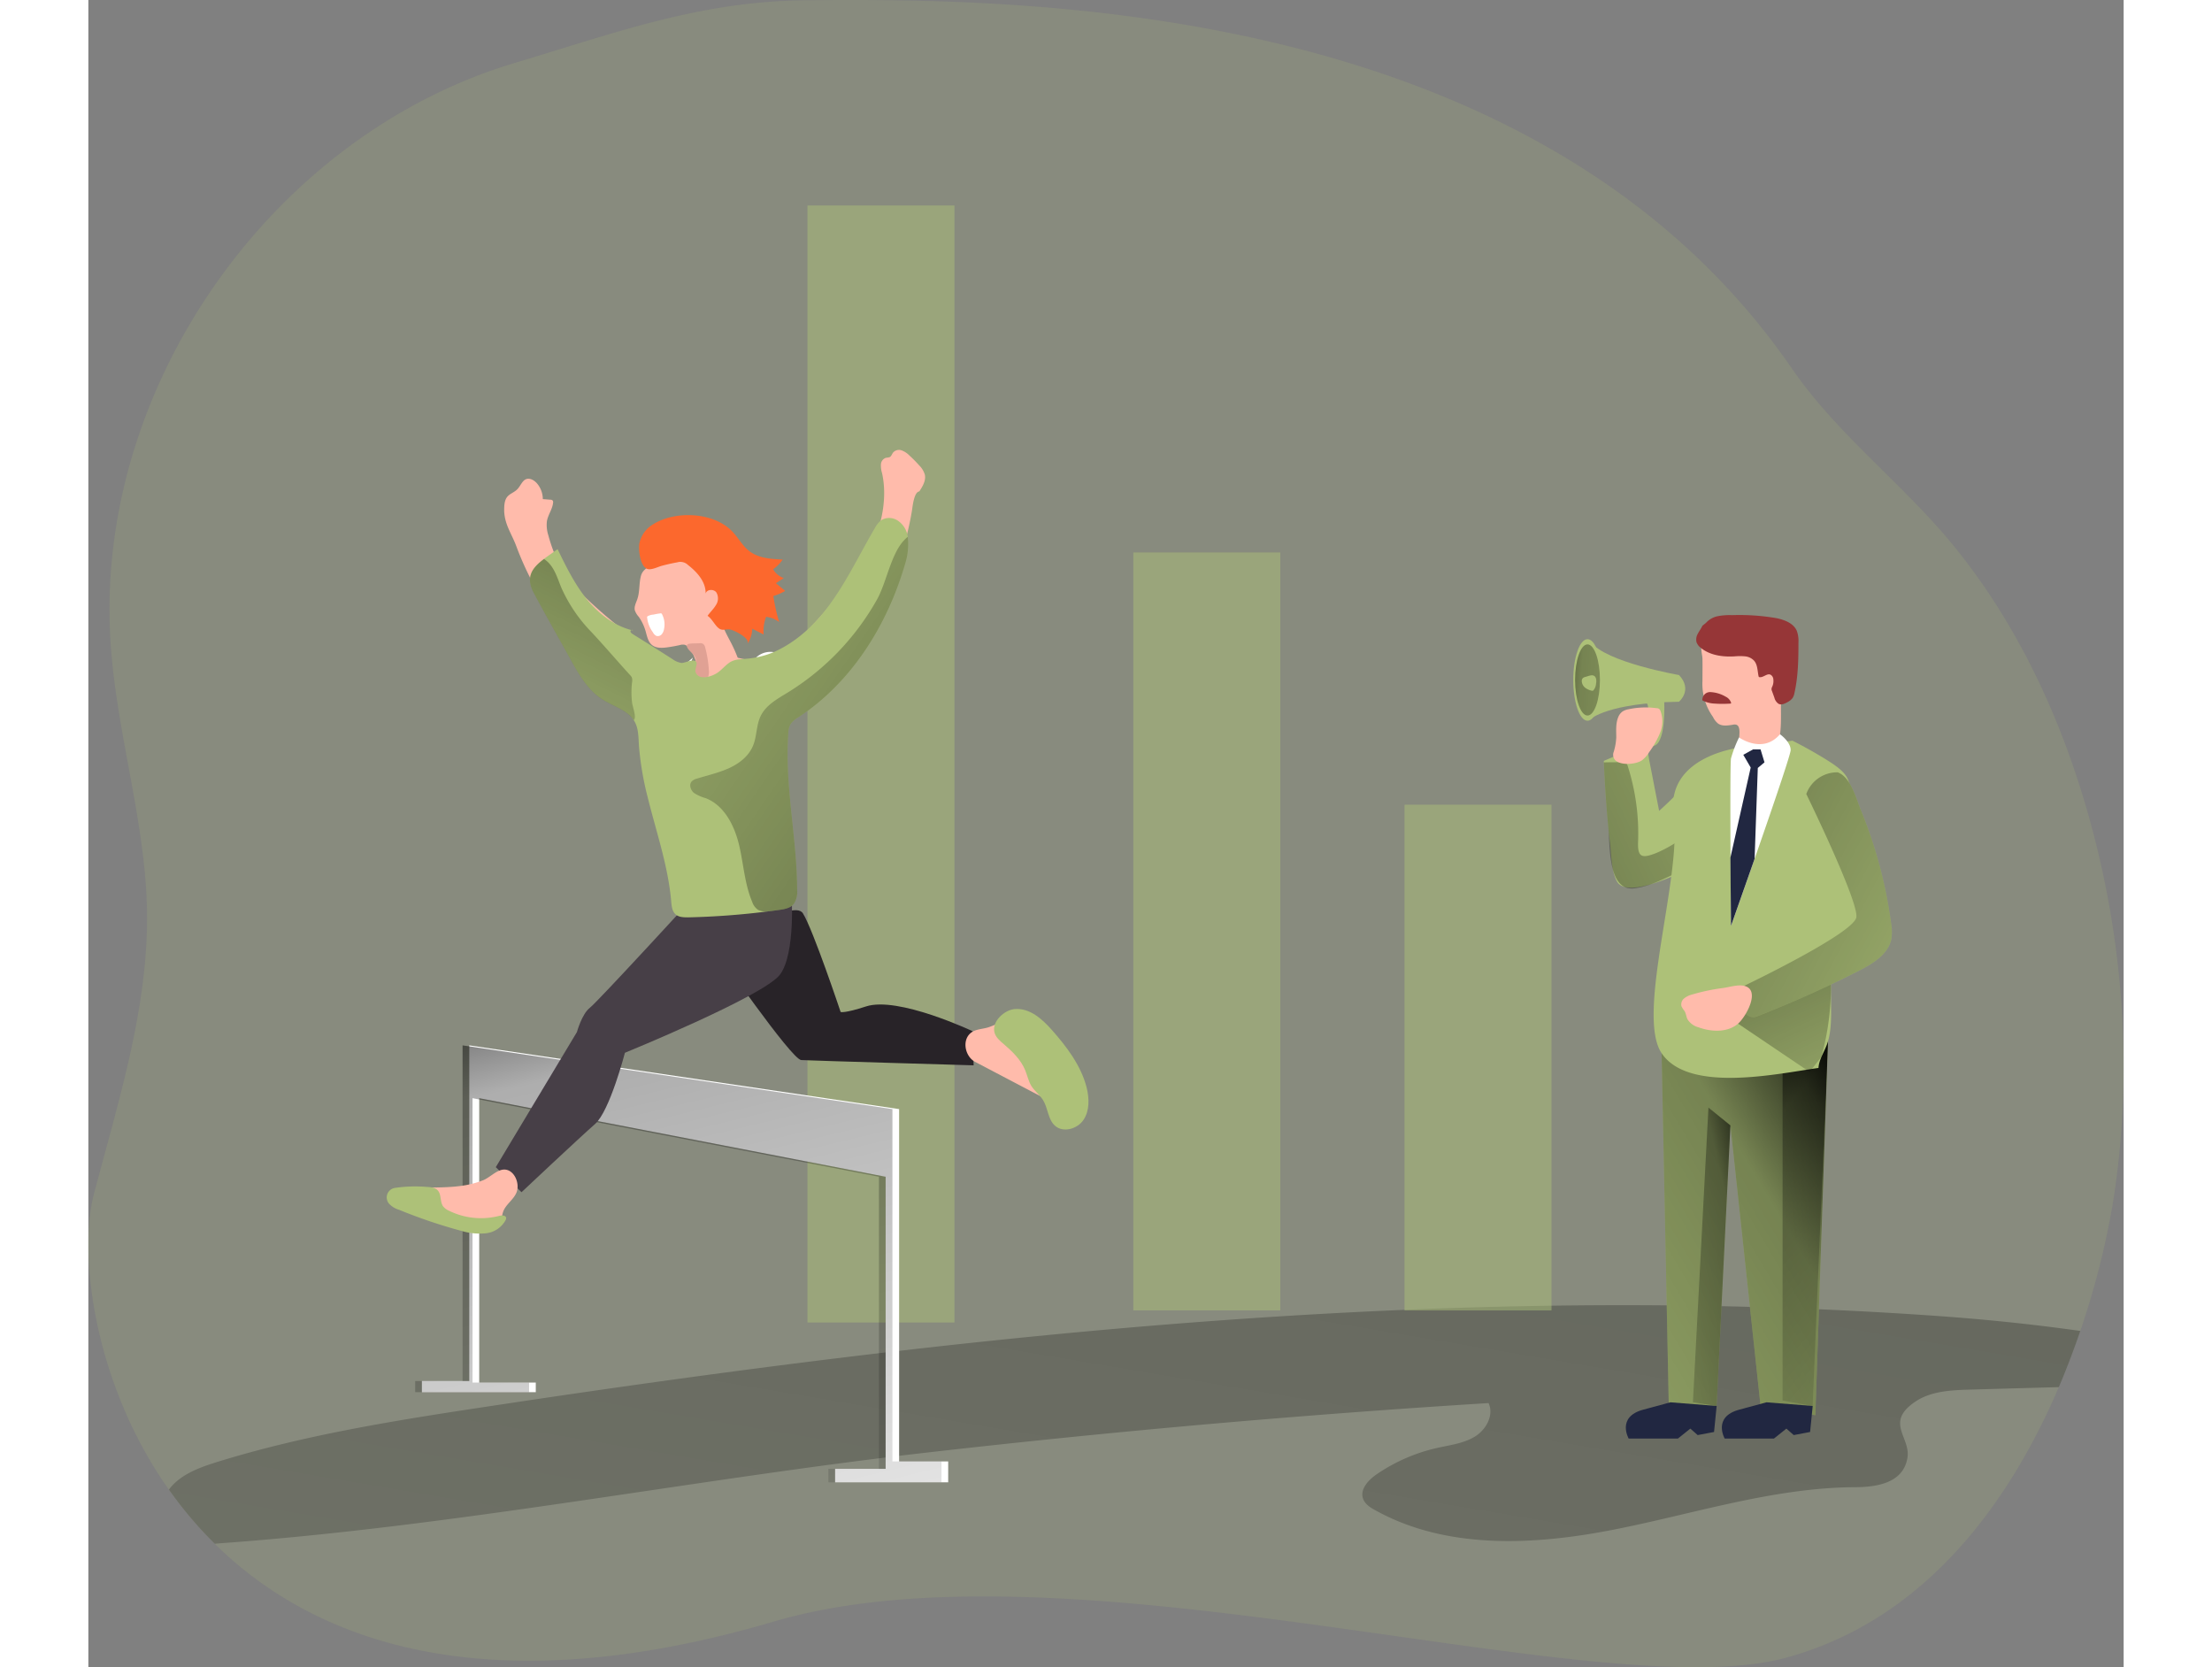 <svg id="Layer_1" data-name="Layer 1" xmlns="http://www.w3.org/2000/svg" xmlns:xlink="http://www.w3.org/1999/xlink" viewBox="0 0 656.91 538.1" width="406" height="306" class="illustration styles_illustrationTablet__1DWOa"><rect x="0" y="0" width="656.91" height="538.1" fill="#808080" stroke="none"/><defs><linearGradient id="linear-gradient" x1="452.63" y1="-131.1" x2="230.38" y2="1184.78" gradientUnits="userSpaceOnUse"><stop offset="0.01"></stop><stop offset="0.08" stop-opacity="0.69"></stop><stop offset="0.21" stop-opacity="0.32"></stop><stop offset="1" stop-opacity="0"></stop></linearGradient><linearGradient id="linear-gradient-2" x1="152.94" y1="280.92" x2="224.7" y2="578.85" xlink:href="#linear-gradient"></linearGradient><linearGradient id="linear-gradient-3" x1="425.89" y1="377.16" x2="616.28" y2="490.36" gradientTransform="matrix(-1, 0, 0, 1, 1011.07, -10.13)" xlink:href="#linear-gradient"></linearGradient><linearGradient id="linear-gradient-4" x1="499.99" y1="367.28" x2="398.27" y2="454.47" gradientTransform="matrix(-1, 0, 0, 1, 1011.07, -10.13)" xlink:href="#linear-gradient"></linearGradient><linearGradient id="linear-gradient-5" x1="1507.27" y1="713.39" x2="1457.85" y2="560.64" gradientTransform="matrix(-0.69, -0.73, -0.73, 0.69, 2023.23, 901.07)" xlink:href="#linear-gradient"></linearGradient><linearGradient id="linear-gradient-6" x1="473.11" y1="311.04" x2="435.44" y2="391.39" gradientTransform="matrix(-1, 0, 0, 1, 1028.52, 0)" xlink:href="#linear-gradient"></linearGradient><linearGradient id="linear-gradient-7" x1="463.93" y1="410.61" x2="534.08" y2="426.38" gradientTransform="matrix(-1, 0, 0, 1, 1011.07, -10.13)" xlink:href="#linear-gradient"></linearGradient><linearGradient id="linear-gradient-8" x1="513.75" y1="270.45" x2="375.31" y2="344.31" gradientTransform="matrix(-1, 0, 0, 1, 1028.52, 0)" xlink:href="#linear-gradient"></linearGradient><linearGradient id="linear-gradient-9" x1="466.56" y1="218.23" x2="538.64" y2="223.36" xlink:href="#linear-gradient"></linearGradient><linearGradient id="linear-gradient-10" x1="334.94" y1="170.9" x2="271.69" y2="273.52" gradientTransform="translate(-150.32 35.13) rotate(-5.4)" xlink:href="#linear-gradient"></linearGradient><linearGradient id="linear-gradient-11" x1="440.13" y1="290.65" x2="289.67" y2="164.91" gradientTransform="translate(-150.32 35.13) rotate(-5.4)" xlink:href="#linear-gradient"></linearGradient></defs><title>6. Motivation 2</title><path d="M670.81,398.88a262,262,0,0,1-10.44,40.82c-2,5.8-4.27,11.9-6.93,18.13-15.1,35.34-41.87,74.75-88,87.33C505,561.64,335.35,505.08,238.59,533.53c-91.13,26.8-147.4,7.36-180.38-25.15a128.75,128.75,0,0,1-14.79-17.46c-24.53-34.75-29.14-76.48-24.22-95.25,7.58-28.93,16.93-57.93,17.19-88.12.25-31.59-10.82-62.65-12-94.46C21.32,132.58,77.86,53.53,155.05,30.45c33-9.88,60-20,94.54-20.25,70-.6,236,0,317.8,119,14.62,21.26,35.86,37.15,52.16,57.15,21.84,26.8,36.25,59.12,45,92.56C674.74,317.88,677.27,359.2,670.81,398.88Z" transform="translate(-17.45 -10.13)" fill="#adc178" opacity="0.18" style="isolation: isolate;"></path><path d="M660.37,439.7c-2,5.8-4.27,11.9-6.93,18.13-9.49.27-19,.52-28.48.8-6.25.17-12.89.46-18,4-9.72,6.67-1.3,11.37-2.38,18-1.26,7.85-9.21,9.47-16.86,9.5-26.38.11-51.9,8.57-77.79,13.67s-54.17,6.56-77.21-6.29c-1.59-.87-3.24-1.95-3.84-3.66-1.09-3.07,1.72-6.05,4.4-7.9a56.5,56.5,0,0,1,19.6-8.51c4.14-.93,8.51-1.44,12.13-3.67s6.18-6.95,4.37-10.79q-90.16,5.61-179.95,15.82c-77,8.76-153.16,24-230.46,29.51l-.72.07a128.75,128.75,0,0,1-14.79-17.46,11.22,11.22,0,0,1,1.07-1.32c3.81-4.07,9.32-6,14.65-7.66,29.73-9.2,60.65-13.86,91.44-18.5,153-23.06,307.84-39.48,462.65-28.64C629,435.89,644.72,437.48,660.37,439.7Z" transform="translate(-17.45 -10.13)" fill="url(#linear-gradient)"></path><rect x="232.1" y="66.32" width="47.44" height="360.52" fill="#adc178" opacity="0.5" style="isolation: isolate;"></rect><rect x="337.27" y="178.31" width="47.44" height="244.64" fill="#adc178" opacity="0.5" style="isolation: isolate;"></rect><rect x="424.81" y="259.73" width="47.44" height="163.22" fill="#adc178" opacity="0.5" style="isolation: isolate;"></rect><polygon points="122.95 337.4 261.68 357.97 261.68 471.69 277.52 471.69 277.52 478.42 241.02 478.42 241.02 474.09 257.33 474.09 257.33 379.8 126.15 354.44 126.15 446.22 144.41 446.22 144.41 449.34 107.65 449.34 107.65 445.74 122.95 445.74 122.95 337.4" fill="#fff"></polygon><polygon points="120.78 337.4 259.52 357.97 259.52 471.69 275.36 471.69 275.36 478.42 238.85 478.42 238.85 474.09 255.17 474.09 255.17 379.8 123.99 354.44 123.99 446.22 142.25 446.22 142.25 449.34 105.49 449.34 105.49 445.74 120.78 445.74 120.78 337.4" fill="url(#linear-gradient-2)"></polygon><polygon points="507.78 339.85 510.1 453.79 525.54 453.79 529.99 363.23 539.72 453.79 557.41 456.76 561.47 336.12 507.78 339.85" fill="#adc178"></polygon><polygon points="507.78 339.85 510.1 453.79 525.54 453.79 529.99 363.23 539.72 453.79 557.41 456.76 561.47 336.12 507.78 339.85" fill="url(#linear-gradient-3)"></polygon><polygon points="546.83 452.02 546.83 346.41 561.47 336.12 556.53 453.79 546.83 452.02" fill="url(#linear-gradient-4)"></polygon><path d="M506.58,255.71s0,.15,0,.48c.38,8.69,1,17.41,2,26.06.43,3.66.41,9.15,2.29,12.44,2.77,4.84,15.7-.7,19.78-2.56,6.06-2.77,11.62-6.5,17.16-10.21a3.17,3.17,0,0,0,1.1-1,2.94,2.94,0,0,0,.29-1.34,35.18,35.18,0,0,0-8.68-25,134.78,134.78,0,0,1-16.09,17.26l-.78-4-2.34-12c-.7-3.57-.26-6-4.18-4.53C513.56,252.65,510.08,254.24,506.58,255.71Z" transform="translate(-17.45 -10.13)" fill="#adc178"></path><path d="M506.59,256.19c.31,7.11.78,14.22,1.47,21.31.55,5.73-.18,20.41,8.38,19.35,6.85-.84,12.73-5.16,19.29-7.26,2.37-.76,4.88-1.25,7-2.52a14.42,14.42,0,0,0,6-8.46,43,43,0,0,0,1.26-10.5c-5.9,2.34-10.71,6.72-15.69,10.66a42.87,42.87,0,0,1-10.76,6.66c-4.55,1.79-6.1,1.56-5.9-3.54a71.27,71.27,0,0,0-3.33-24.48,2.16,2.16,0,0,0-.55-1,1.91,1.91,0,0,0-1.25-.28C510.55,256.14,508.56,256.14,506.59,256.19Z" transform="translate(-17.45 -10.13)" fill="url(#linear-gradient-5)"></path><path d="M567.47,249.19a138.22,138.22,0,0,1,12,6.8c8.26,5.29,6.78,7.75,5.25,16.88A360.87,360.87,0,0,0,579.92,332c0,4.65.31,9.77-1,14.29-.86,3-2.84,5.41-3.06,8.53-12.74,1.75-41.9,8.31-50.64-4.79-8.35-12.53,6.68-57.06,3.9-76.83s22.83-22,22.83-22Z" transform="translate(-17.45 -10.13)" fill="#adc178"></path><path d="M549.91,340.52,573,356.1l3.78-4.82a85.29,85.29,0,0,0,3.09-24.68c-.56-12.44.06-8,.06-8l-32.49,20.55Z" transform="translate(-17.45 -10.13)" fill="url(#linear-gradient-6)"></path><path d="M538.42,229.92a18.31,18.31,0,0,0,3.4,11.61,6,6,0,0,0,1.64,2.13c1.34.94,3.15.64,4.77.38a2.2,2.2,0,0,1,1.14,0c.91.34,1,1.57,1,2.55l-.25,4.53a2.86,2.86,0,0,0,.31,1.81,2.34,2.34,0,0,0,1.2.78,9.68,9.68,0,0,0,9.74-2.21,6.51,6.51,0,0,0,1.54-2.07,8.58,8.58,0,0,0,.56-2.35c.55-4.32.1-8.72.4-13.07.25-3.61,1-7.27.32-10.83a12,12,0,0,0-7-8.83c-3.61-1.46-7.72-.81-11.47.25a52.88,52.88,0,0,0-5.32,1.81,3.6,3.6,0,0,0-2.07,1.5c-.69,1.39.06,3.41.09,4.9C538.46,225.2,538.42,227.56,538.42,229.92Z" transform="translate(-17.45 -10.13)" fill="#ffbbab"></path><path d="M538.4,212.09c-.39.88-1,1.65-1.43,2.5a3.79,3.79,0,0,0-.48,2.77,3.93,3.93,0,0,0,1.38,1.85c3,2.46,7.13,3,11,2.76a18.19,18.19,0,0,1,3.3,0,4.6,4.6,0,0,1,2.92,1.41c1.14,1.32,1.07,3.25,1.43,4.95a.49.49,0,0,0,.13.29.52.52,0,0,0,.21.07c1.23.16,2.38-1.3,3.51-.81a1.83,1.83,0,0,1,.93,1.56,4.34,4.34,0,0,1-.32,2.22,2.28,2.28,0,0,0-.28.87,1.66,1.66,0,0,0,.15.61l.78,2.15a3.35,3.35,0,0,0,1.36,2c.94.47,2-.05,2.95-.58a4.65,4.65,0,0,0,1.59-1.32,4.45,4.45,0,0,0,.57-1.55c1.21-5.34,1.3-10.87,1.3-16.34a9.56,9.56,0,0,0-.53-3.77c-1.05-2.41-3.85-3.5-6.43-4.06a69.93,69.93,0,0,0-14.47-1,20.21,20.21,0,0,0-4.53.32,7,7,0,0,0-3.9,2.19" transform="translate(-17.45 -10.13)" fill="#963637"></path><path d="M545.94,235a3.38,3.38,0,0,1,1.7,1.87.3.3,0,0,1,0,.26.32.32,0,0,1-.24.09,36.26,36.26,0,0,1-5,0,9.6,9.6,0,0,1-3.78-.92.54.54,0,0,1-.23-.19.45.45,0,0,1,0-.25,2.49,2.49,0,0,1,2.69-2.35A10.8,10.8,0,0,1,545.94,235Z" transform="translate(-17.45 -10.13)" fill="#963637"></path><path d="M563.44,247.11s3.53,2.48,3.44,5.17S547.63,309,547.63,309s-.45-51.68,0-54.1a39.37,39.37,0,0,1,2.6-6.76S557.87,253.64,563.44,247.11Z" transform="translate(-17.45 -10.13)" fill="#fff"></path><polygon points="539.72 241.87 540.99 246.05 538.83 247.86 537.8 277.18 530.18 298.84 529.99 276.81 536.54 247.72 534.15 243.62 537.3 241.87 539.72 241.87" fill="#212741"></polygon><path d="M543,328.24a50.19,50.19,0,0,0,7.65,7.77c.57.47,1.16.95,1.76,1.38a4.18,4.18,0,0,0,2.25,1.05,4.58,4.58,0,0,0,1.66-.39c11.15-4.35,22.11-9.26,32.76-14.69,4.47-2.3,9.38-5.3,10.32-10.23a16.26,16.26,0,0,0-.11-5.16,149.31,149.31,0,0,0-9.71-36.32c-1.35-3.3-3-9.65-6.55-11.78l0,0-.41-.22-.5-.24c-4.76-1.72-8.87,3-10.18,7-1.84,5.7-.95,11.9.54,17.7s3.55,11.47,4.07,17.44a4.77,4.77,0,0,1-.24,2.43,5.31,5.31,0,0,1-1.84,1.84Z" transform="translate(-17.45 -10.13)" fill="#adc178"></path><path d="M543,463.92l-.84,8.39-5.28,1-2.37-2.09-4,3.2H514.6s-4-7,4.73-9.32l8.77-2.37Z" transform="translate(-17.45 -10.13)" fill="#212741"></path><path d="M574,463.92l-.84,8.39-5.28,1-2.37-2.09-4,3.2H545.59s-4-7,4.73-9.32l8.77-2.37Z" transform="translate(-17.45 -10.13)" fill="#212741"></path><polygon points="529.99 363.23 522.9 357.48 517.89 452.58 525.54 453.79 529.99 363.23" fill="url(#linear-gradient-7)"></polygon><path d="M550.64,336c.57.47,1.16.95,1.76,1.38a4.18,4.18,0,0,0,2.25,1.05,4.58,4.58,0,0,0,1.66-.39c11.15-4.35,22.11-9.26,32.76-14.69,4.47-2.3,9.38-5.3,10.32-10.23a16.26,16.26,0,0,0-.11-5.16,149.31,149.31,0,0,0-9.71-36.32c-1.35-3.3-3-9.65-6.55-11.78l0,0-.41-.22-.5-.24a10.62,10.62,0,0,0-10.18,7s16.89,34.56,16.16,39.76-36.17,22.13-36.17,22.13Z" transform="translate(-17.45 -10.13)" fill="url(#linear-gradient-8)"></path><path d="M535,331.14a6.55,6.55,0,0,0-2.53,1.26,2.48,2.48,0,0,0-.81,2.56,10.19,10.19,0,0,0,1,1.52c.47.81.52,1.81.94,2.65a6,6,0,0,0,3.54,2.57c4.22,1.52,9.37,1.74,12.77-1.18,2.49-2.13,7.45-10.88,2-12.2-2-.49-4.9.43-6.92.71A62.44,62.44,0,0,0,535,331.14Z" transform="translate(-17.45 -10.13)" fill="#ffbbab"></path><path d="M530.85,228s-23.65-4.08-28.54-10.72v24.93s5.59-5.24,28.54-5.59C530.85,236.58,535.39,232.85,530.85,228Z" transform="translate(-17.45 -10.13)" fill="#adc178"></path><ellipse cx="483.87" cy="219.46" rx="4.6" ry="13.16" fill="#adc178"></ellipse><ellipse cx="483.87" cy="219.46" rx="4.01" ry="11.48" fill="url(#linear-gradient-9)"></ellipse><path d="M526.07,236.31s.7,12.76-3,14.42-5.24-.44-4.89-1.14,3.95-9.89,2.32-12.46S526.07,236.31,526.07,236.31Z" transform="translate(-17.45 -10.13)" fill="#adc178"></path><path d="M510.6,248.16c0-2.23-.22-4.56.66-6.62a4.08,4.08,0,0,1,1.37-1.78,5.31,5.31,0,0,1,1.91-.71,26.39,26.39,0,0,1,9.08-.35,1.25,1.25,0,0,1,1.27.94,9.8,9.8,0,0,1-.14,7,28.94,28.94,0,0,1-3.53,6.24,9.38,9.38,0,0,1-2.37,2.68c-2,1.3-6.74,1.69-8.58-.07a2.6,2.6,0,0,1-.48-2.74A19.05,19.05,0,0,0,510.6,248.16Z" transform="translate(-17.45 -10.13)" fill="#ffbbab"></path><path d="M500.63,228.61a1.84,1.84,0,0,0-.81.38,1.32,1.32,0,0,0-.35.92,2.85,2.85,0,0,0,1.06,2.16,5.35,5.35,0,0,0,2.23,1,.57.57,0,0,0,.26,0,.51.51,0,0,0,.23-.16,3.77,3.77,0,0,0,.83-2.14,4,4,0,0,0,0-1.58C503.55,227.39,501.91,228.26,500.63,228.61Z" transform="translate(-17.45 -10.13)" fill="#adc178"></path><path d="M220,316.79s24.38,35.3,27.54,35.48,55.64,1.7,55.64,1.7l-.31-11s-24.09-11.41-34.45-8c-6.94,2.27-8.16,1.79-8.16,1.79s-8.88-26.56-12.18-31.85S220,316.79,220,316.79Z" transform="translate(-17.45 -10.13)" fill="#282328"></path><path d="M244.4,298.45s1.37,19.31-3.69,26.2-50.08,25.27-50.08,25.27-4.89,18.84-9.65,23-23.73,22-23.73,22l-8.3-8.08,26.19-43.61s1.58-5.83,4.19-7.85,34.81-37.15,34.81-37.15Z" transform="translate(-17.45 -10.13)" fill="#473f47"></path><path d="M227.11,222.44l7.85,1.7c2.71.59,5.68,1.34,7.26,3.61,1.49,2.12,1.32,4.95,1,7.52-.41,3.44-.95,6.87-1.62,10.27-.89,4.52-2,9-2.48,13.58-1.13,11.31,1.85,22.58,4.8,33.55,1,3.53-3.62,6.08-7,7.47a40.26,40.26,0,0,1-20.39,2.66,3.91,3.91,0,0,1-1.78-.55,4.13,4.13,0,0,1-1.31-2.54c-1.4-5.89-2.49-11.88-4.31-17.67a48.52,48.52,0,0,0-3.4-8.44c-1.37-2.57-1.86-5.55-3-8.27-.92-2.21-2.06-4.32-2.87-6.58a13.18,13.18,0,0,1-.77-7c.54-2.57,1.53-5.07,2.3-7.58a62.8,62.8,0,0,0,1.94-8.35,21.09,21.09,0,0,1,1.42-5.62c1.75-3.73,5.76-5.93,9.77-6.89S223.08,221.56,227.11,222.44Z" transform="translate(-17.45 -10.13)" fill="#ffbbab"></path><path d="M177.29,202.38c-2.45-2.39-4.94-4.68-6.6-7.7a51.62,51.62,0,0,1-4.78-11.79,10.76,10.76,0,0,1-.46-4.53c.36-2.09,1.8-3.9,2-6a.93.93,0,0,0-.12-.66,1,1,0,0,0-.77-.29l-2.43-.19a7.86,7.86,0,0,0-1.87-5.06c-.87-1-2.26-1.84-3.51-1.38s-1.82,2.19-2.83,3.24-2.39,1.4-3.26,2.45c-1,1.24-1,3-1,4.66.2,4.42,2.42,7.28,3.9,11.26a100.29,100.29,0,0,0,5.57,12.32,105.31,105.31,0,0,0,15.67,22,107,107,0,0,0,10.65,10c4.13,3.37,19.77,16.79,24.44,11.77,6.33-6.8-.14-15-6-18.4A145.52,145.52,0,0,1,177.29,202.38Z" transform="translate(-17.45 -10.13)" fill="#ffbbab"></path><path d="M212.57,222.38q-2.67,6.39-5,12.92c-.49,1.39-1,3-.22,4.28a4.11,4.11,0,0,0,2.44,1.71c4,1.29,8.56-.4,11.74-3.21s5.3-6.6,7.4-10.28a19,19,0,0,1,4.2-5.59,6.65,6.65,0,0,1,6.55-1.34c2.15.91,3.38,3.88,2,5.78-.25-1.77-2.66-2.49-4.26-1.7s-2.51,2.49-3.25,4.12a67,67,0,0,0-2.57,6.56,15.92,15.92,0,0,0-1,5.08c.07,4.22,3.07,7.79,6.17,10.65A13.7,13.7,0,0,1,240,255c1.1,2.15.86,4.71.74,7.12-.52,10,1.42,19.93,3.94,29.6.48,1.81.92,3.91-.19,5.42A5.75,5.75,0,0,1,241,299c-6.25,1.43-12.82.89-19.09,2.21-3.9.83-7.66,2.37-11.64,2.74a2.17,2.17,0,0,1-1.55-.27,2.29,2.29,0,0,1-.63-1.67c-1-11.09-1.3-22.45-5.2-32.88-1.83-4.89-4.46-9.56-5.25-14.72a8.94,8.94,0,0,1,0-3.38,12.45,12.45,0,0,1,1.43-3.1,44.66,44.66,0,0,0,5.52-18.57" transform="translate(-17.45 -10.13)" fill="#fff"></path><path d="M237.78,270.05c.17,1.85.19,4-1.22,5.21a7.36,7.36,0,0,0-1.17,1c-.7.89-.35,2.16-.34,3.29,0,2.2-1.31,4.14-2.14,6.18s-.92,4.81.91,6c1.18.78,2.85.67,3.86,1.65,1.57,1.53.76,4.9,2.81,5.68a2.49,2.49,0,0,0,2.92-1.52,7.17,7.17,0,0,0,.31-3.57q-1.51-18.85-3.3-37.69a4.21,4.21,0,0,0-1.72-3.48c-1.06-1-2.52-3-3.86-3.36-1,2.26.88,6.48,1.31,8.81Q237.23,264.1,237.78,270.05Z" transform="translate(-17.45 -10.13)" fill="#020202" opacity="0.1"></path><path d="M194.59,203.63c-.4,1.12-1,2.26-.78,3.42a6.07,6.07,0,0,0,1.29,2.16,15.37,15.37,0,0,1,2.34,5.14c.39,1.39.73,2.91,1.82,3.86,1.34,1.19,3.36,1.09,5.13.84,1.36-.19,2.7-.43,4-.73a3.25,3.25,0,0,1,1.48-.1,2.61,2.61,0,0,1,1.26.84c2.23,2.39,2.6,5.93,4,8.91a2.71,2.71,0,0,0,2.34,1.9,12.24,12.24,0,0,0,8.84-1.58,3.4,3.4,0,0,0,1.56-1.64,3.88,3.88,0,0,0-.23-2.5,44.87,44.87,0,0,0-2.62-6.29c-1.39-2.73-3.08-5.42-3.39-8.47-.28-2.7.57-5.41.5-8.12-.16-5.66-4.7-10.75-10.21-12-4.81-1.12-9.41.57-13.23,3.45-1.35,1-2.47,1.65-2.91,3.37C195.14,198.56,195.47,201.19,194.59,203.63Z" transform="translate(-17.45 -10.13)" fill="#ffbbab"></path><path d="M195.25,185.77a9.34,9.34,0,0,1,4.47-6.41c7.11-4.47,19.27-4,25.39,2.12,2,2,3.38,4.77,5.68,6.53,3,2.3,7,2.55,10.75,2.72a12.06,12.06,0,0,1-3.08,3.13,6.37,6.37,0,0,0,3.44,2.85l-2.54,1.65,3,2.49a16.32,16.32,0,0,1-3.82,1.64,58.88,58.88,0,0,0,1.88,8.42,8.52,8.52,0,0,0-4.22-1.7,13,13,0,0,0-.8,5.7l-3.67-1.86a9.43,9.43,0,0,1-1.63,5c1.3-1.91-4.47-4.62-5.59-4.75-1.36-.15-2.29.42-3.36-.23-1.38-.86-2.31-3.15-3.84-4.18.83-1.2,1.94-2.19,2.68-3.45a3.83,3.83,0,0,0,.14-4.12c-.87-1.16-3.14-1-3.45.4.11-3.75-2.71-6.93-5.67-9.22a3.53,3.53,0,0,0-3.5-.87q-2.52.45-5,1.12c-1.23.34-3.38,1.45-4.68,1C195.57,192.9,195,187.79,195.25,185.77Z" transform="translate(-17.45 -10.13)" fill="#fc682d"></path><path d="M315.44,338.81a4.66,4.66,0,0,1,2.76-.13,5.21,5.21,0,0,1,2,1.62q7.83,8.93,15.05,18.36a9.08,9.08,0,0,1,1.86,3.33c.62,2.66-1.18,5.22-2.87,7.36-1,1.29-3,2.63-4,1.35-.64-.8-.22-2-.47-3-.3-1.22-1.52-1.93-2.63-2.52l-23.48-12.33c-3.34-1.75-4.46-7.36-1-9.63,1.48-1,4-1,5.66-1.65C310.71,340.7,313,339.51,315.44,338.81Z" transform="translate(-17.45 -10.13)" fill="#ffbbab"></path><path d="M214.52,217.76a2.07,2.07,0,0,1,1.33.17,2,2,0,0,1,.7,1.23,36.19,36.19,0,0,1,1.17,7.3,5.12,5.12,0,0,1-.16,1.95,1.91,1.91,0,0,1-1.36,1.3c-.75.13-1.47-.35-2.23-.41a2.82,2.82,0,0,0-2.2,1,9.7,9.7,0,0,0-1.33,2.1,37.5,37.5,0,0,1-3.16,4.93,34.82,34.82,0,0,1,2.64-10.18,4.51,4.51,0,0,1,1.65-2.26c.61-.36,1.41-.48,1.79-1.07.61-.94-.32-2.08-1.09-2.89s-2.13-2-1.48-2.77C211.19,217.67,213.9,217.82,214.52,217.76Z" transform="translate(-17.45 -10.13)" fill="#e0a194"></path><path d="M264.9,195.15a66.61,66.61,0,0,0,4.82-7.63c3.75-7.34,5.73-16.61,3.89-24.74a8.11,8.11,0,0,1-.35-2.8,2.35,2.35,0,0,1,1.64-2.1,5.71,5.71,0,0,0,1.18-.21c.57-.28.73-1,1.13-1.5a2.54,2.54,0,0,1,2.73-.68,6.84,6.84,0,0,1,2.48,1.62,42.79,42.79,0,0,1,3.21,3.25,6.91,6.91,0,0,1,1.81,3c.39,1.9-.72,3.75-1.79,5.38-1.75.16-2.2,5.12-2.39,6.3-.44,2.62-1,5.23-1.63,7.81A103.18,103.18,0,0,1,276.58,198a105.83,105.83,0,0,1-16.4,26.84c-3.43,4.08-16.28,20.2-21.8,16.14-7.49-5.49-2.67-14.73,2.41-19.19A145,145,0,0,0,264.9,195.15Z" transform="translate(-17.45 -10.13)" fill="#ffbbab"></path><path d="M199,208.71a20.56,20.56,0,0,1,3-.6.65.65,0,0,1,.39,0,.59.59,0,0,1,.22.27,7.09,7.09,0,0,1,.65,4.75,3.52,3.52,0,0,1-.76,1.73,1.64,1.64,0,0,1-1.73.5,2.53,2.53,0,0,1-1.1-1.14,9.75,9.75,0,0,1-1.87-4.8.58.58,0,0,1,0-.23.52.52,0,0,1,.25-.21,4.43,4.43,0,0,1,1.85-.49" transform="translate(-17.45 -10.13)" fill="#fff"></path><path d="M193.22,213.61l-.49-.12C192.92,213.35,193.17,213.39,193.22,213.61Z" transform="translate(-17.45 -10.13)" fill="#adc178"></path><path d="M281.92,183.42a21.08,21.08,0,0,1-.92,8.91c-5.74,19.7-17.33,38.2-34.52,49.4A7.39,7.39,0,0,0,244,244a6.9,6.9,0,0,0-.63,2.79c-1.23,16.9,2.82,33.77,2.85,50.72a6.87,6.87,0,0,1-1,4.25c-1.08,1.44-3,1.81-4.81,2.05-1.18.17-2.36.34-3.55.47a246,246,0,0,1-25.74,1.93c-1.46,0-3.1,0-4.18-1s-1.25-2.66-1.37-4.16c-1-11.47-4.83-22.4-7.57-33.51A98.52,98.52,0,0,1,195.17,251c-.21-3-.08-5.86-1.59-8.28a8,8,0,0,0-1.74-2c-2.58-2.14-5.9-3.15-8.7-5-4.63-3.05-7.51-8.12-10.18-13-3.91-7.07-7.92-14.09-11.73-21.22-2.82-5.26-.45-8.2,3.29-11,1.34-1,2.86-2,4.38-3.13,2.7,5.55,5.44,11.15,9.31,16,3.75,4.67,8.72,8.62,14.52,10.12a.42.42,0,0,0-.3.4c0,.41.4.69.76.92q6.45,4,12.91,8.13a6.59,6.59,0,0,0,2.78,1.16c1.14.08,4.68-1.87,4.89.13,0,.12,0,.25,0,.38a15.59,15.59,0,0,0-.41,2.08,2.35,2.35,0,0,0,1.64,1.89,5.07,5.07,0,0,0,2.62-.06,9.9,9.9,0,0,0,2.67-1.12c1.34-.86,2.38-2.12,3.64-3.1,2-1.61,4.27-1.36,6.72-1.64a28.44,28.44,0,0,0,7.29-1.76c6.7-2.75,12.42-7.66,16.93-13.25,6.61-8.21,11.05-17.91,16.39-27a7.65,7.65,0,0,1,2.27-2.73,5,5,0,0,1,5.37.38A7.45,7.45,0,0,1,281.92,183.42Z" transform="translate(-17.45 -10.13)" fill="#adc178"></path><path d="M309.9,343.32c.39,1.59,1.73,2.73,3,3.8,2.78,2.38,5.51,5,6.91,8.4.7,1.69,1.05,3.54,2,5.1s2.76,2.92,3.81,4.63c1.58,2.59,1.54,6.16,3.8,8.2,2.66,2.39,7.28,1.07,9.25-1.91s1.85-6.9,1-10.37c-1.83-7.16-6.47-13.25-11.38-18.78-3-3.35-7-7-11.88-6.58C313.13,336.1,309,339.78,309.9,343.32Z" transform="translate(-17.45 -10.13)" fill="#adc178"></path><path d="M193.52,242.54a12.76,12.76,0,0,0-1.68-1.77c-2.58-2.14-5.9-3.15-8.7-5-4.63-3.05-7.51-8.12-10.18-13-3.91-7.07-7.92-14.09-11.73-21.22-2.82-5.26-.45-8.2,3.29-11A9,9,0,0,1,167,193c1.43,2.06,2.15,4.52,3.12,6.84a49.12,49.12,0,0,0,9.77,14.36c4.19,4.51,8.21,9.22,12.38,13.79a3,3,0,0,1,.6.82,3.16,3.16,0,0,1,.06,1.56,28,28,0,0,0,0,6.47C193.06,238.16,194.46,241.6,193.52,242.54Z" transform="translate(-17.45 -10.13)" fill="url(#linear-gradient-10)"></path><path d="M281.92,183.42a21.08,21.08,0,0,1-.92,8.91c-5.74,19.7-17.33,38.2-34.52,49.4A7.39,7.39,0,0,0,244,244a6.9,6.9,0,0,0-.63,2.79c-1.23,16.9,2.82,33.77,2.85,50.72a6.87,6.87,0,0,1-1,4.25c-1.08,1.44-3,1.81-4.81,2.05-1.18.17-2.36.34-3.55.47h-.24a5.53,5.53,0,0,1-3-.48,5,5,0,0,1-1.91-2.59c-2.48-5.85-2.78-12.38-4.28-18.55s-4.77-12.57-10.68-14.9a13.61,13.61,0,0,1-3.86-1.73c-1.08-.91-1.64-2.67-.69-3.72a3.64,3.64,0,0,1,1.66-.87c3.46-1.09,7-1.86,10.34-3.37s6.4-3.9,7.78-7.26c1.29-3.08,1-6.65,2.5-9.64,1.71-3.49,5.38-5.49,8.71-7.53a82.93,82.93,0,0,0,28.76-29.93c3.09-5.49,4.51-14.65,8.7-19.11A7.23,7.23,0,0,1,281.92,183.42Z" transform="translate(-17.45 -10.13)" fill="url(#linear-gradient-11)"></path><path d="M137.6,392.9c-5.37.72-10.83.38-16.24.7a4.44,4.44,0,0,0-2.63.74c-1.25,1-1,3.12,0,4.36a9.28,9.28,0,0,0,4.17,2.37l8,2.84c4.33,1.54,8.79,3.1,13.38,3,2.52-.06,5.39-.92,6.36-3.24.32-.76.4-1.61.67-2.4.81-2.35,3.23-3.81,4.25-6.08,1.47-3.23-1-8.48-4.84-7.45-2,.53-3.94,2.56-5.94,3.36A30.21,30.21,0,0,1,137.6,392.9Z" transform="translate(-17.45 -10.13)" fill="#ffbbab"></path><path d="M126.65,393.21c1.29.06,2.72.18,3.58,1.14,1.23,1.35.66,3.64,1.72,5.13a5,5,0,0,0,1.9,1.42A23.43,23.43,0,0,0,150,402.57c.88-.23,2.19-.24,2.29.66a1.31,1.31,0,0,1-.18.72,8.22,8.22,0,0,1-6.34,4.23,20.32,20.32,0,0,1-7.85-.76,168,168,0,0,1-20.18-6.82,7.09,7.09,0,0,1-3.26-2,3.1,3.1,0,0,1,1.9-5.06A44.65,44.65,0,0,1,126.65,393.21Z" transform="translate(-17.45 -10.13)" fill="#adc178"></path></svg>